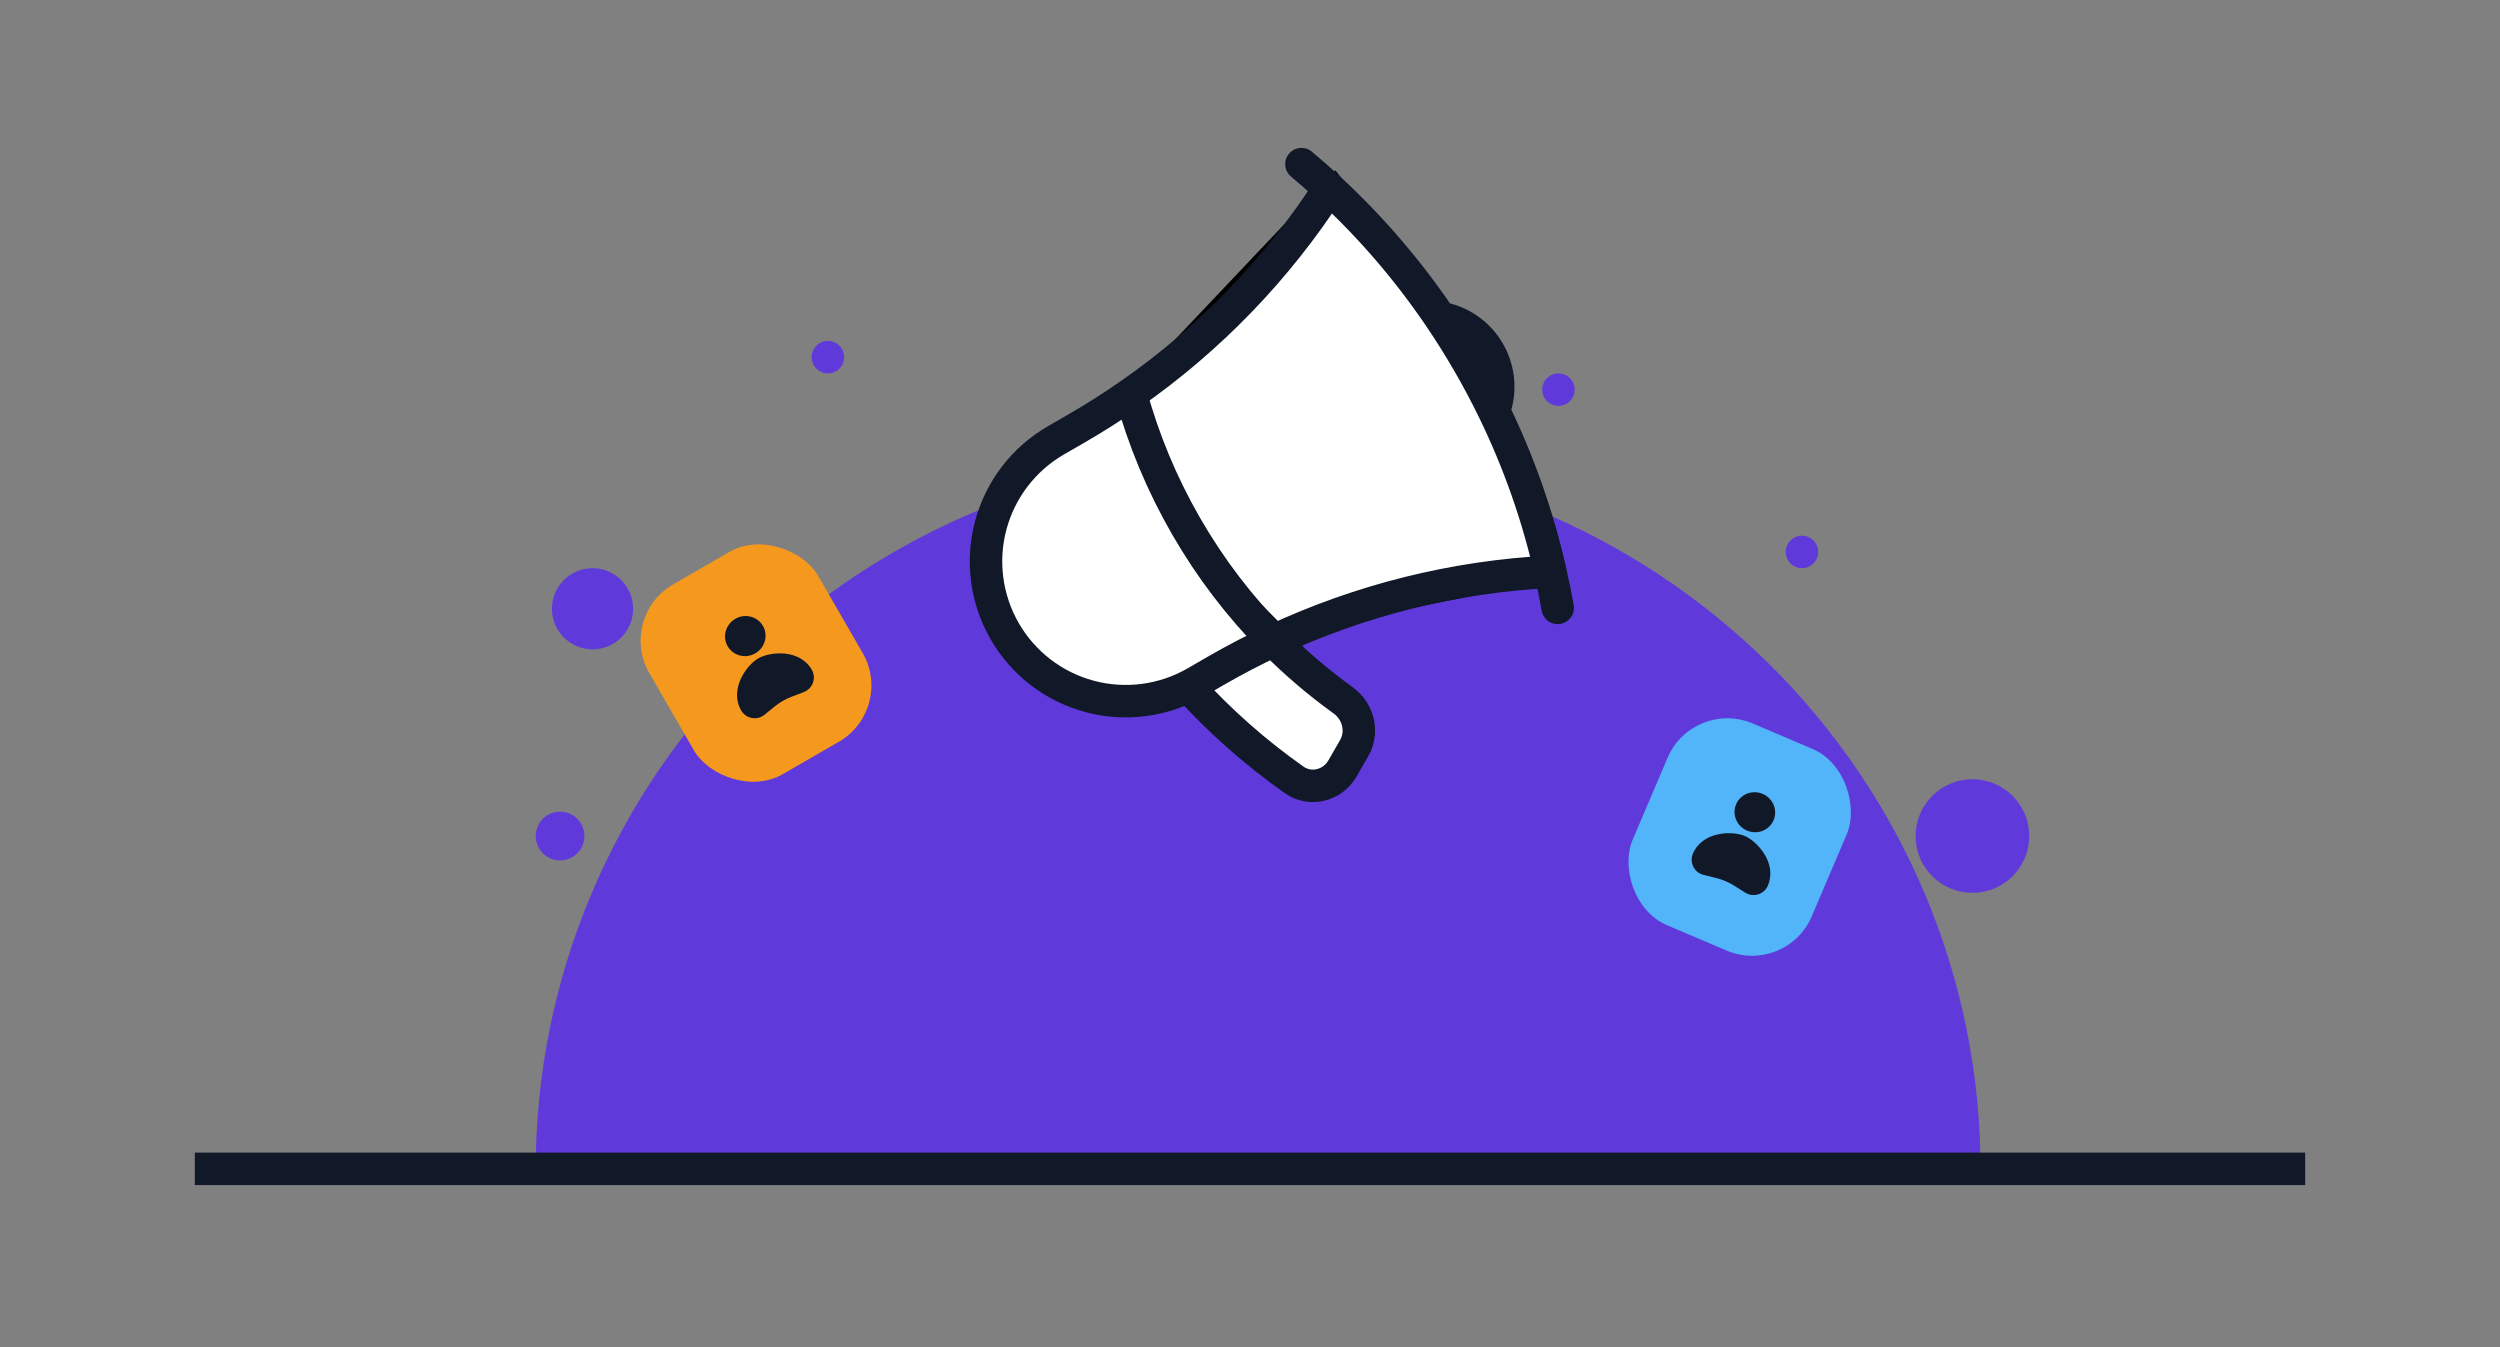 <svg width="154" height="83" viewBox="0 0 154 83" fill="none" xmlns="http://www.w3.org/2000/svg">
<rect x="0" y="0" width="154" height="83" fill="#808080" stroke="none"/>
<path d="M122 72C122 66.222 120.849 60.5 118.613 55.162C116.376 49.824 113.098 44.973 108.966 40.887C104.834 36.801 99.928 33.56 94.529 31.349C89.13 29.138 83.344 28 77.5 28C71.656 28 65.87 29.138 60.471 31.349C55.072 33.56 50.166 36.801 46.034 40.887C41.901 44.973 38.624 49.824 36.387 55.162C34.151 60.5 33 66.222 33 72L77.5 72H122Z" fill="#6039DB"/>
<path d="M82.222 11.256L69.739 24.432L73.206 33.448L78.754 38.996L83.609 37.609L87.076 36.915L94.011 35.528L95.398 34.835L90.544 21.658L82.222 11.256Z" fill="white" stroke="black"/>
<path d="M78.443 39.471C77.246 40.03 76.061 40.648 74.894 41.321L73.652 42.039C71.674 43.18 69.325 43.49 67.119 42.899C64.914 42.308 63.033 40.865 61.892 38.888C60.75 36.91 60.441 34.56 61.032 32.355C61.623 30.149 63.065 28.269 65.043 27.127L66.285 26.41C67.452 25.736 68.58 25.019 69.662 24.262M78.443 39.471C79.783 40.823 81.221 42.047 82.737 43.14C83.673 43.815 83.994 45.087 83.416 46.086L82.691 47.344C82.082 48.398 80.715 48.743 79.72 48.041C77.358 46.376 75.185 44.459 73.238 42.324M78.443 39.471C76.359 37.365 74.555 34.998 73.075 32.431C71.558 29.803 70.427 27.059 69.662 24.262M78.443 39.471C83.802 36.961 89.597 35.517 95.506 35.22L78.443 39.471ZM69.662 24.262C74.515 20.876 78.663 16.579 81.875 11.61L69.662 24.262ZM81.875 11.61C81.319 11.096 80.75 10.596 80.169 10.11L81.875 11.61ZM81.875 11.61C84.454 13.995 86.749 16.669 88.716 19.579L81.875 11.61ZM95.506 35.22C95.674 35.962 95.822 36.703 95.953 37.447L95.506 35.22ZM95.506 35.22C94.73 31.794 93.562 28.47 92.025 25.311L95.506 35.22ZM88.716 19.579C89.931 19.79 91.049 20.518 91.714 21.669C92.379 22.821 92.451 24.154 92.025 25.311M88.716 19.579C89.954 21.409 91.06 23.325 92.025 25.311L88.716 19.579Z" fill="white"/>
<path d="M78.443 39.471C77.246 40.03 76.061 40.648 74.894 41.321L73.652 42.039C71.674 43.18 69.325 43.49 67.119 42.899C64.914 42.308 63.033 40.865 61.892 38.888C60.75 36.91 60.441 34.56 61.032 32.355C61.623 30.149 63.065 28.269 65.043 27.127L66.285 26.41C67.452 25.736 68.58 25.019 69.662 24.262M78.443 39.471C79.783 40.823 81.221 42.047 82.737 43.14C83.673 43.815 83.994 45.087 83.416 46.086L82.691 47.344C82.082 48.398 80.715 48.743 79.72 48.041C77.358 46.376 75.185 44.459 73.238 42.324M78.443 39.471C76.359 37.365 74.555 34.998 73.075 32.431C71.558 29.803 70.427 27.059 69.662 24.262M78.443 39.471C83.802 36.961 89.597 35.517 95.506 35.22M69.662 24.262C74.515 20.876 78.663 16.579 81.875 11.61M95.506 35.22C95.674 35.962 95.822 36.703 95.953 37.447M95.506 35.22C94.73 31.794 93.562 28.47 92.025 25.311M81.875 11.61C81.319 11.096 80.75 10.596 80.169 10.11M81.875 11.61C84.454 13.995 86.749 16.669 88.716 19.579M88.716 19.579C89.931 19.79 91.049 20.518 91.714 21.669C92.379 22.821 92.451 24.154 92.025 25.311M88.716 19.579C89.954 21.409 91.06 23.325 92.025 25.311" stroke="#111827" stroke-width="2" stroke-linecap="round" stroke-linejoin="round"/>
<rect x="104.29" y="43" width="12" height="13.5" rx="4" transform="rotate(23.072 104.29 43)" fill="#52B5F9"/>
<path fill-rule="evenodd" clip-rule="evenodd" d="M109.253 50.526C108.987 51.15 108.254 51.436 107.617 51.164C106.979 50.893 106.678 50.167 106.944 49.542C107.21 48.918 107.942 48.632 108.58 48.903C109.217 49.175 109.519 49.901 109.253 50.526ZM104.284 52.584C104.871 51.206 106.705 51.167 107.476 51.495C108.246 51.823 109.489 53.173 108.902 54.551C108.67 55.095 108.007 55.302 107.507 54.987L106.83 54.561C106.485 54.344 106.108 54.183 105.713 54.085L104.936 53.892C104.362 53.75 104.053 53.128 104.284 52.584Z" fill="#111827"/>
<rect x="38" y="38" width="12" height="13.5" rx="4" transform="rotate(-30 38 38)" fill="#F4991E"/>
<path fill-rule="evenodd" clip-rule="evenodd" d="M46.997 38.555C47.336 39.143 47.125 39.9 46.525 40.247C45.925 40.593 45.163 40.398 44.824 39.81C44.484 39.222 44.696 38.465 45.296 38.118C45.896 37.772 46.658 37.967 46.997 38.555ZM45.657 43.764C44.908 42.466 45.979 40.977 46.704 40.558C47.43 40.139 49.255 39.956 50.004 41.254C50.3 41.766 50.067 42.42 49.515 42.631L48.767 42.916C48.387 43.062 48.032 43.267 47.716 43.523L47.095 44.028C46.636 44.401 45.953 44.275 45.657 43.764Z" fill="#111827"/>
<line x1="12" y1="72" x2="142" y2="72" stroke="#111827" stroke-width="2"/>
<circle cx="111" cy="34" r="1" fill="#6039DB"/>
<circle cx="34.5" cy="51.5" r="1.5" fill="#6039DB"/>
<circle cx="36.5" cy="37.5" r="2.5" fill="#6039DB"/>
<circle cx="96" cy="24" r="1" fill="#6039DB"/>
<circle cx="51" cy="22" r="1" fill="#6039DB"/>
<circle cx="121.5" cy="51.5" r="3.5" fill="#6039DB"/>
</svg>
